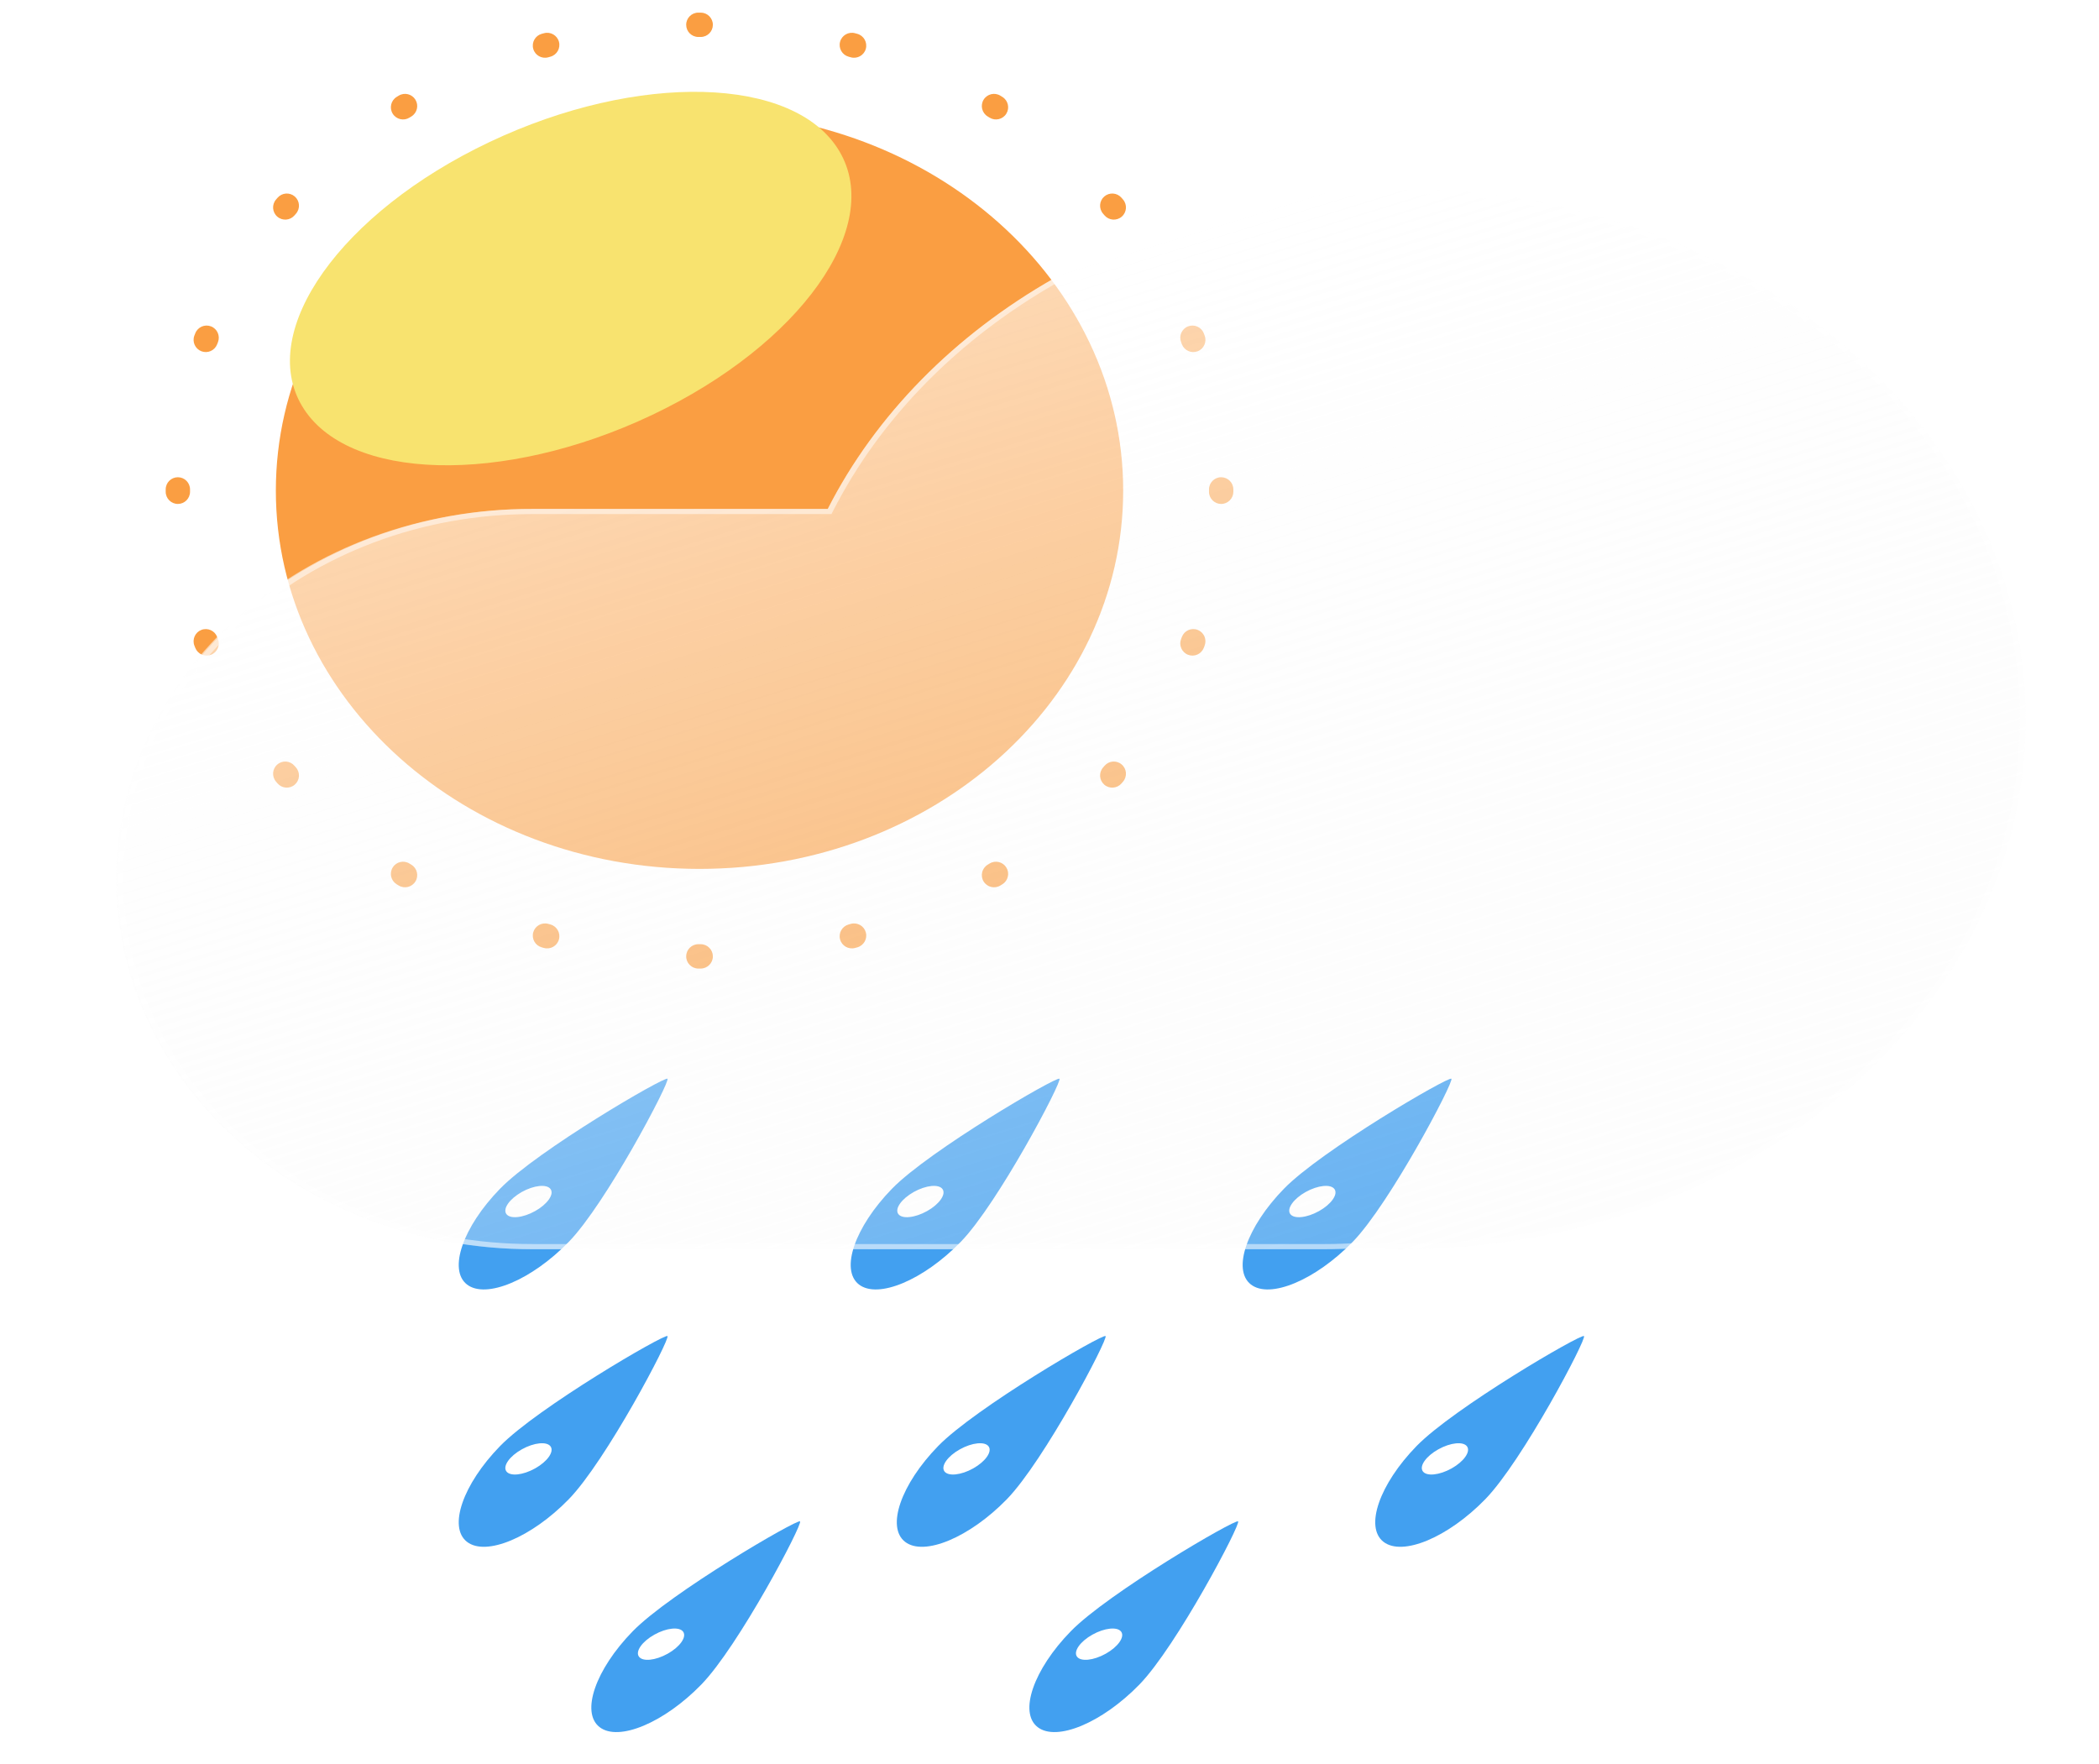<svg width="69" height="58" viewBox="0 0 69 58" fill="none" xmlns="http://www.w3.org/2000/svg">
<g filter="url(#filter0_f_19_981)">
<path d="M21.942 35.461C22.041 35.541 19.919 39.57 18.695 40.826C17.471 42.082 15.975 42.708 15.351 42.225C14.728 41.741 15.215 40.332 16.439 39.076C17.662 37.82 21.843 35.38 21.942 35.461Z" fill="#42A0F0"/>
<path d="M16.644 39.906C16.765 40.079 17.188 40.037 17.59 39.812C17.993 39.587 18.221 39.264 18.1 39.09C17.979 38.917 17.555 38.959 17.153 39.184C16.751 39.409 16.523 39.732 16.644 39.906Z" fill="white"/>
<path d="M34.827 35.461C34.926 35.541 32.803 39.57 31.58 40.826C30.356 42.082 28.86 42.708 28.236 42.225C27.613 41.741 28.1 40.332 29.323 39.076C30.547 37.82 34.728 35.38 34.827 35.461Z" fill="#42A0F0"/>
<path d="M29.528 39.906C29.649 40.079 30.073 40.037 30.475 39.812C30.877 39.587 31.105 39.264 30.984 39.09C30.863 38.917 30.44 38.959 30.038 39.184C29.636 39.409 29.407 39.732 29.528 39.906Z" fill="white"/>
<path d="M47.711 35.461C47.81 35.541 45.688 39.57 44.465 40.826C43.241 42.082 41.744 42.708 41.121 42.225C40.498 41.741 40.984 40.332 42.208 39.076C43.432 37.82 47.612 35.38 47.711 35.461Z" fill="#42A0F0"/>
<path d="M42.413 39.906C42.534 40.079 42.958 40.037 43.359 39.812C43.762 39.587 43.99 39.264 43.869 39.09C43.748 38.917 43.324 38.959 42.922 39.184C42.52 39.409 42.292 39.732 42.413 39.906Z" fill="white"/>
<path d="M36.343 43.92C36.441 44.001 34.319 48.03 33.096 49.286C31.872 50.542 30.375 51.168 29.752 50.684C29.129 50.201 29.616 48.792 30.839 47.536C32.063 46.28 36.244 43.84 36.343 43.92Z" fill="#42A0F0"/>
<path d="M31.044 48.365C31.165 48.538 31.589 48.496 31.991 48.271C32.393 48.046 32.621 47.723 32.5 47.55C32.379 47.377 31.956 47.419 31.553 47.644C31.151 47.869 30.923 48.192 31.044 48.365Z" fill="white"/>
<path d="M52.07 43.92C52.169 44.001 50.047 48.03 48.823 49.286C47.599 50.542 46.102 51.168 45.479 50.684C44.856 50.201 45.343 48.792 46.566 47.536C47.79 46.28 51.971 43.84 52.07 43.92Z" fill="#42A0F0"/>
<path d="M46.771 48.365C46.892 48.538 47.316 48.496 47.718 48.271C48.12 48.046 48.348 47.723 48.227 47.55C48.106 47.377 47.683 47.419 47.281 47.644C46.878 47.869 46.65 48.192 46.771 48.365Z" fill="white"/>
<path d="M40.7 50.011C40.799 50.092 38.677 54.121 37.454 55.377C36.23 56.633 34.733 57.259 34.11 56.775C33.487 56.292 33.973 54.883 35.197 53.627C36.421 52.37 40.602 49.931 40.7 50.011Z" fill="#42A0F0"/>
<path d="M35.402 54.456C35.523 54.63 35.947 54.587 36.349 54.362C36.751 54.137 36.979 53.814 36.858 53.641C36.737 53.468 36.313 53.51 35.911 53.735C35.509 53.96 35.281 54.283 35.402 54.456Z" fill="white"/>
<path d="M26.3 50.011C26.399 50.092 24.277 54.121 23.053 55.377C21.83 56.633 20.333 57.259 19.71 56.775C19.087 56.292 19.573 54.883 20.797 53.627C22.021 52.37 26.201 49.931 26.3 50.011Z" fill="#42A0F0"/>
<path d="M21.002 54.456C21.123 54.63 21.547 54.587 21.949 54.362C22.351 54.137 22.579 53.814 22.458 53.641C22.337 53.468 21.914 53.51 21.512 53.735C21.109 53.96 20.881 54.283 21.002 54.456Z" fill="white"/>
<path d="M21.942 43.92C22.041 44.001 19.919 48.03 18.695 49.286C17.471 50.542 15.975 51.168 15.351 50.684C14.728 50.201 15.215 48.792 16.439 47.536C17.662 46.28 21.843 43.84 21.942 43.92Z" fill="#42A0F0"/>
<path d="M16.644 48.365C16.765 48.538 17.188 48.496 17.59 48.271C17.993 48.046 18.221 47.723 18.1 47.55C17.979 47.377 17.555 47.419 17.153 47.644C16.751 47.869 16.523 48.192 16.644 48.365Z" fill="white"/>
</g>
<g filter="url(#filter1_f_19_981)">
<path d="M22.995 28.563C30.687 28.563 36.922 22.995 36.922 16.127C36.922 9.259 30.687 3.691 22.995 3.691C15.304 3.691 9.068 9.259 9.068 16.127C9.068 22.995 15.304 28.563 22.995 28.563Z" fill="#FA9E42"/>
</g>
<g filter="url(#filter2_f_19_981)">
<path fill-rule="evenodd" clip-rule="evenodd" d="M22.956 0.415L22.995 0.415L23.034 0.415C23.255 0.415 23.434 0.595 23.434 0.816C23.433 1.037 23.254 1.216 23.033 1.215L22.995 1.215L22.958 1.215C22.737 1.216 22.557 1.037 22.557 0.816C22.556 0.595 22.735 0.415 22.956 0.415ZM27.616 1.373C27.674 1.159 27.894 1.034 28.108 1.092L28.182 1.112C28.395 1.171 28.52 1.392 28.462 1.605C28.403 1.818 28.182 1.943 27.969 1.884L27.897 1.864C27.684 1.806 27.558 1.586 27.616 1.373ZM18.374 1.373C18.432 1.586 18.306 1.806 18.093 1.864L18.022 1.884C17.808 1.943 17.588 1.818 17.529 1.605C17.47 1.392 17.595 1.171 17.808 1.112L17.883 1.092C18.096 1.034 18.316 1.159 18.374 1.373ZM13.656 3.277C13.772 3.466 13.712 3.712 13.524 3.828L13.46 3.867C13.272 3.983 13.025 3.925 12.909 3.737C12.793 3.549 12.851 3.302 13.039 3.186L13.106 3.145C13.294 3.029 13.541 3.089 13.656 3.277ZM32.334 3.277C32.45 3.089 32.696 3.029 32.885 3.145L32.951 3.186C33.139 3.302 33.197 3.549 33.081 3.737C32.965 3.925 32.718 3.983 32.53 3.867L32.467 3.828C32.278 3.712 32.219 3.466 32.334 3.277ZM9.69 6.459C9.857 6.604 9.875 6.857 9.73 7.024L9.681 7.08C9.537 7.248 9.285 7.267 9.117 7.123C8.949 6.979 8.93 6.726 9.074 6.559L9.125 6.5C9.27 6.333 9.522 6.315 9.69 6.459ZM36.301 6.459C36.468 6.315 36.721 6.333 36.866 6.5L36.917 6.559C37.061 6.726 37.041 6.979 36.874 7.123C36.706 7.267 36.453 7.248 36.309 7.08L36.261 7.024C36.116 6.857 36.134 6.604 36.301 6.459ZM6.937 10.729C7.143 10.809 7.245 11.041 7.165 11.248L7.138 11.317C7.059 11.523 6.828 11.626 6.621 11.547C6.415 11.468 6.311 11.237 6.39 11.03L6.419 10.957C6.499 10.751 6.731 10.649 6.937 10.729ZM39.054 10.729C39.26 10.649 39.492 10.751 39.572 10.957L39.6 11.03C39.679 11.237 39.576 11.468 39.369 11.547C39.163 11.626 38.931 11.523 38.852 11.317L38.826 11.248C38.746 11.041 38.848 10.809 39.054 10.729ZM5.848 15.688C6.069 15.689 6.248 15.869 6.247 16.09L6.247 16.127L6.247 16.164C6.248 16.385 6.069 16.565 5.848 16.566C5.627 16.566 5.447 16.387 5.447 16.166L5.447 16.127L5.447 16.087C5.447 15.866 5.627 15.688 5.848 15.688ZM40.142 15.688C40.363 15.688 40.543 15.866 40.544 16.087L40.544 16.127L40.544 16.166C40.543 16.387 40.363 16.566 40.142 16.566C39.921 16.565 39.742 16.385 39.743 16.164L39.743 16.127L39.743 16.09C39.742 15.869 39.921 15.689 40.142 15.688ZM6.621 20.706C6.828 20.627 7.059 20.731 7.138 20.937L7.165 21.006C7.245 21.212 7.143 21.444 6.937 21.524C6.731 21.605 6.499 21.502 6.419 21.296L6.39 21.223C6.311 21.017 6.415 20.785 6.621 20.706ZM39.369 20.706C39.576 20.785 39.679 21.017 39.6 21.223L39.572 21.296C39.492 21.502 39.26 21.605 39.054 21.524C38.848 21.444 38.746 21.212 38.826 21.006L38.852 20.937C38.931 20.731 39.163 20.627 39.369 20.706ZM9.117 25.131C9.285 24.986 9.537 25.006 9.681 25.174L9.73 25.23C9.875 25.397 9.857 25.649 9.69 25.794C9.522 25.939 9.27 25.921 9.125 25.754L9.074 25.695C8.93 25.527 8.949 25.274 9.117 25.131ZM36.874 25.131C37.041 25.274 37.061 25.527 36.917 25.695L36.866 25.754C36.721 25.921 36.468 25.939 36.301 25.794C36.134 25.649 36.116 25.397 36.261 25.23L36.309 25.174C36.453 25.006 36.706 24.986 36.874 25.131ZM12.909 28.517C13.025 28.329 13.272 28.271 13.46 28.387L13.524 28.426C13.712 28.541 13.772 28.788 13.656 28.976C13.541 29.165 13.294 29.224 13.106 29.109L13.039 29.068C12.851 28.952 12.793 28.705 12.909 28.517ZM33.081 28.517C33.197 28.705 33.139 28.952 32.951 29.068L32.885 29.109C32.696 29.224 32.45 29.165 32.334 28.976C32.219 28.788 32.278 28.541 32.467 28.426L32.53 28.387C32.718 28.271 32.965 28.329 33.081 28.517ZM17.529 30.649C17.588 30.436 17.808 30.311 18.022 30.37L18.093 30.39C18.306 30.448 18.432 30.668 18.374 30.881C18.316 31.094 18.096 31.22 17.883 31.162L17.808 31.142C17.595 31.083 17.47 30.862 17.529 30.649ZM28.462 30.649C28.52 30.862 28.395 31.083 28.182 31.142L28.108 31.162C27.894 31.22 27.674 31.094 27.616 30.881C27.558 30.668 27.684 30.448 27.897 30.39L27.969 30.37C28.182 30.311 28.403 30.436 28.462 30.649ZM22.557 31.438C22.557 31.217 22.737 31.038 22.958 31.039L22.995 31.039L23.033 31.039C23.254 31.038 23.433 31.217 23.434 31.438C23.434 31.659 23.255 31.839 23.034 31.839L22.995 31.839L22.956 31.839C22.735 31.839 22.556 31.659 22.557 31.438Z" fill="#FA9E42"/>
</g>
<g filter="url(#filter3_f_19_981)">
<path d="M21.429 13.644C26.306 11.33 29.066 7.446 27.591 4.968C26.117 2.49 20.968 2.356 16.09 4.67C11.213 6.983 8.454 10.867 9.928 13.345C11.402 15.824 16.551 15.957 21.429 13.644Z" fill="#F8E36F"/>
</g>
<g filter="url(#filter4_df_19_981)">
<g filter="url(#filter5_d_19_981)">
<path d="M43.061 40.705C42.694 40.731 42.324 40.744 41.951 40.745H15.892C14.099 40.751 12.321 40.44 10.662 39.831C9.003 39.223 7.495 38.327 6.224 37.197C4.954 36.066 3.945 34.723 3.257 33.244C2.569 31.765 2.215 30.179 2.215 28.577C2.215 26.976 2.569 25.39 3.257 23.911C3.945 22.431 4.954 21.088 6.224 19.958C7.495 18.827 9.003 17.932 10.662 17.323C12.321 16.715 14.099 16.404 15.892 16.41H25.608C28.758 10.222 36.013 5.891 44.459 5.891C55.795 5.891 64.985 13.693 64.985 23.318C64.985 32.942 55.795 40.745 44.459 40.745C43.989 40.745 43.523 40.731 43.061 40.705Z" fill="url(#paint0_linear_19_981)"/>
<path d="M44.46 40.575C45.84 40.575 47.22 40.457 48.56 40.224C49.867 39.998 51.151 39.659 52.379 39.218C53.584 38.785 54.747 38.25 55.834 37.626C56.911 37.008 57.923 36.299 58.844 35.518C59.764 34.736 60.599 33.877 61.326 32.963C62.06 32.041 62.691 31.055 63.2 30.032C63.719 28.991 64.117 27.902 64.384 26.794C64.658 25.658 64.797 24.488 64.797 23.317C64.797 22.147 64.658 20.977 64.384 19.841C64.117 18.733 63.719 17.644 63.2 16.603C62.691 15.581 62.06 14.595 61.326 13.672C60.599 12.758 59.764 11.899 58.844 11.117C57.923 10.336 56.911 9.627 55.834 9.009C54.747 8.386 53.584 7.85 52.379 7.417C51.151 6.976 49.867 6.638 48.56 6.411C47.22 6.178 45.84 6.06 44.46 6.06C40.41 6.06 36.5 7.067 33.15 8.972C31.536 9.891 30.085 10.999 28.838 12.267C27.584 13.543 26.555 14.961 25.782 16.48L25.731 16.579H25.609H15.893C14.079 16.579 12.32 16.897 10.663 17.522C9.867 17.823 9.099 18.195 8.381 18.628C7.67 19.058 7 19.55 6.392 20.093C5.784 20.637 5.232 21.234 4.751 21.869C4.266 22.511 3.849 23.196 3.513 23.907C2.812 25.386 2.457 26.958 2.457 28.577C2.457 30.197 2.812 31.768 3.513 33.247C3.849 33.958 4.266 34.644 4.751 35.285C5.232 35.921 5.784 36.518 6.392 37.061C7 37.604 7.67 38.097 8.381 38.526C9.099 38.96 9.867 39.332 10.663 39.633C12.32 40.258 14.079 40.575 15.893 40.575H41.952C42.316 40.575 42.685 40.562 43.047 40.536L43.06 40.535L43.074 40.536C43.532 40.562 43.999 40.575 44.46 40.575ZM44.46 40.745C43.99 40.745 43.524 40.731 43.062 40.705C42.696 40.731 42.325 40.745 41.952 40.745H15.893C8.368 40.745 2.267 35.297 2.267 28.577C2.267 21.858 8.368 16.41 15.893 16.41H25.609C28.759 10.221 36.014 5.891 44.46 5.891C55.796 5.891 64.986 13.693 64.986 23.317C64.986 32.942 55.796 40.745 44.46 40.745Z" fill="white" fill-opacity="0.5"/>
</g>
</g>
<defs>
<filter id="filter0_f_19_981" x="14.76" y="35.139" width="37.633" height="22.12" filterUnits="userSpaceOnUse" color-interpolation-filters="sRGB">
<feFlood flood-opacity="0" result="BackgroundImageFix"/>
<feBlend mode="normal" in="SourceGraphic" in2="BackgroundImageFix" result="shape"/>
<feGaussianBlur stdDeviation="0.16" result="effect1_foregroundBlur_19_981"/>
</filter>
<filter id="filter1_f_19_981" x="8.748" y="3.371" width="28.494" height="25.512" filterUnits="userSpaceOnUse" color-interpolation-filters="sRGB">
<feFlood flood-opacity="0" result="BackgroundImageFix"/>
<feBlend mode="normal" in="SourceGraphic" in2="BackgroundImageFix" result="shape"/>
<feGaussianBlur stdDeviation="0.16" result="effect1_foregroundBlur_19_981"/>
</filter>
<filter id="filter2_f_19_981" x="5.287" y="0.254" width="35.417" height="31.745" filterUnits="userSpaceOnUse" color-interpolation-filters="sRGB">
<feFlood flood-opacity="0" result="BackgroundImageFix"/>
<feBlend mode="normal" in="SourceGraphic" in2="BackgroundImageFix" result="shape"/>
<feGaussianBlur stdDeviation="0.08" result="effect1_foregroundBlur_19_981"/>
</filter>
<filter id="filter3_f_19_981" x="7.93" y="1.417" width="21.66" height="15.479" filterUnits="userSpaceOnUse" color-interpolation-filters="sRGB">
<feFlood flood-opacity="0" result="BackgroundImageFix"/>
<feBlend mode="normal" in="SourceGraphic" in2="BackgroundImageFix" result="shape"/>
<feGaussianBlur stdDeviation="0.801" result="effect1_foregroundBlur_19_981"/>
</filter>
<filter id="filter4_df_19_981" x="0.614" y="3.649" width="67.574" height="39.658" filterUnits="userSpaceOnUse" color-interpolation-filters="sRGB">
<feFlood flood-opacity="0" result="BackgroundImageFix"/>
<feColorMatrix in="SourceAlpha" type="matrix" values="0 0 0 0 0 0 0 0 0 0 0 0 0 0 0 0 0 0 127 0" result="hardAlpha"/>
<feOffset dx="0.801" dy="0.16"/>
<feGaussianBlur stdDeviation="1.201"/>
<feColorMatrix type="matrix" values="0 0 0 0 0.259 0 0 0 0 0.627 0 0 0 0 0.941 0 0 0 0.596 0"/>
<feBlend mode="normal" in2="BackgroundImageFix" result="effect1_dropShadow_19_981"/>
<feBlend mode="normal" in="SourceGraphic" in2="effect1_dropShadow_19_981" result="shape"/>
<feGaussianBlur stdDeviation="0.16" result="effect2_foregroundBlur_19_981"/>
</filter>
<filter id="filter5_d_19_981" x="0.614" y="3.649" width="67.574" height="39.658" filterUnits="userSpaceOnUse" color-interpolation-filters="sRGB">
<feFlood flood-opacity="0" result="BackgroundImageFix"/>
<feColorMatrix in="SourceAlpha" type="matrix" values="0 0 0 0 0 0 0 0 0 0 0 0 0 0 0 0 0 0 127 0" result="hardAlpha"/>
<feOffset dx="0.801" dy="0.16"/>
<feGaussianBlur stdDeviation="1.201"/>
<feColorMatrix type="matrix" values="0 0 0 0 0.502 0 0 0 0 0.502 0 0 0 0 0.502 0 0 0 0.302 0"/>
<feBlend mode="normal" in2="BackgroundImageFix" result="effect1_dropShadow_19_981"/>
<feBlend mode="normal" in="SourceGraphic" in2="effect1_dropShadow_19_981" result="shape"/>
</filter>
<linearGradient id="paint0_linear_19_981" x1="27.637" y1="10.282" x2="37.835" y2="43.348" gradientUnits="userSpaceOnUse">
<stop stop-color="white" stop-opacity="0.596"/>
<stop offset="1" stop-color="#F7F7F7" stop-opacity="0.204"/>
</linearGradient>
</defs>
</svg>
